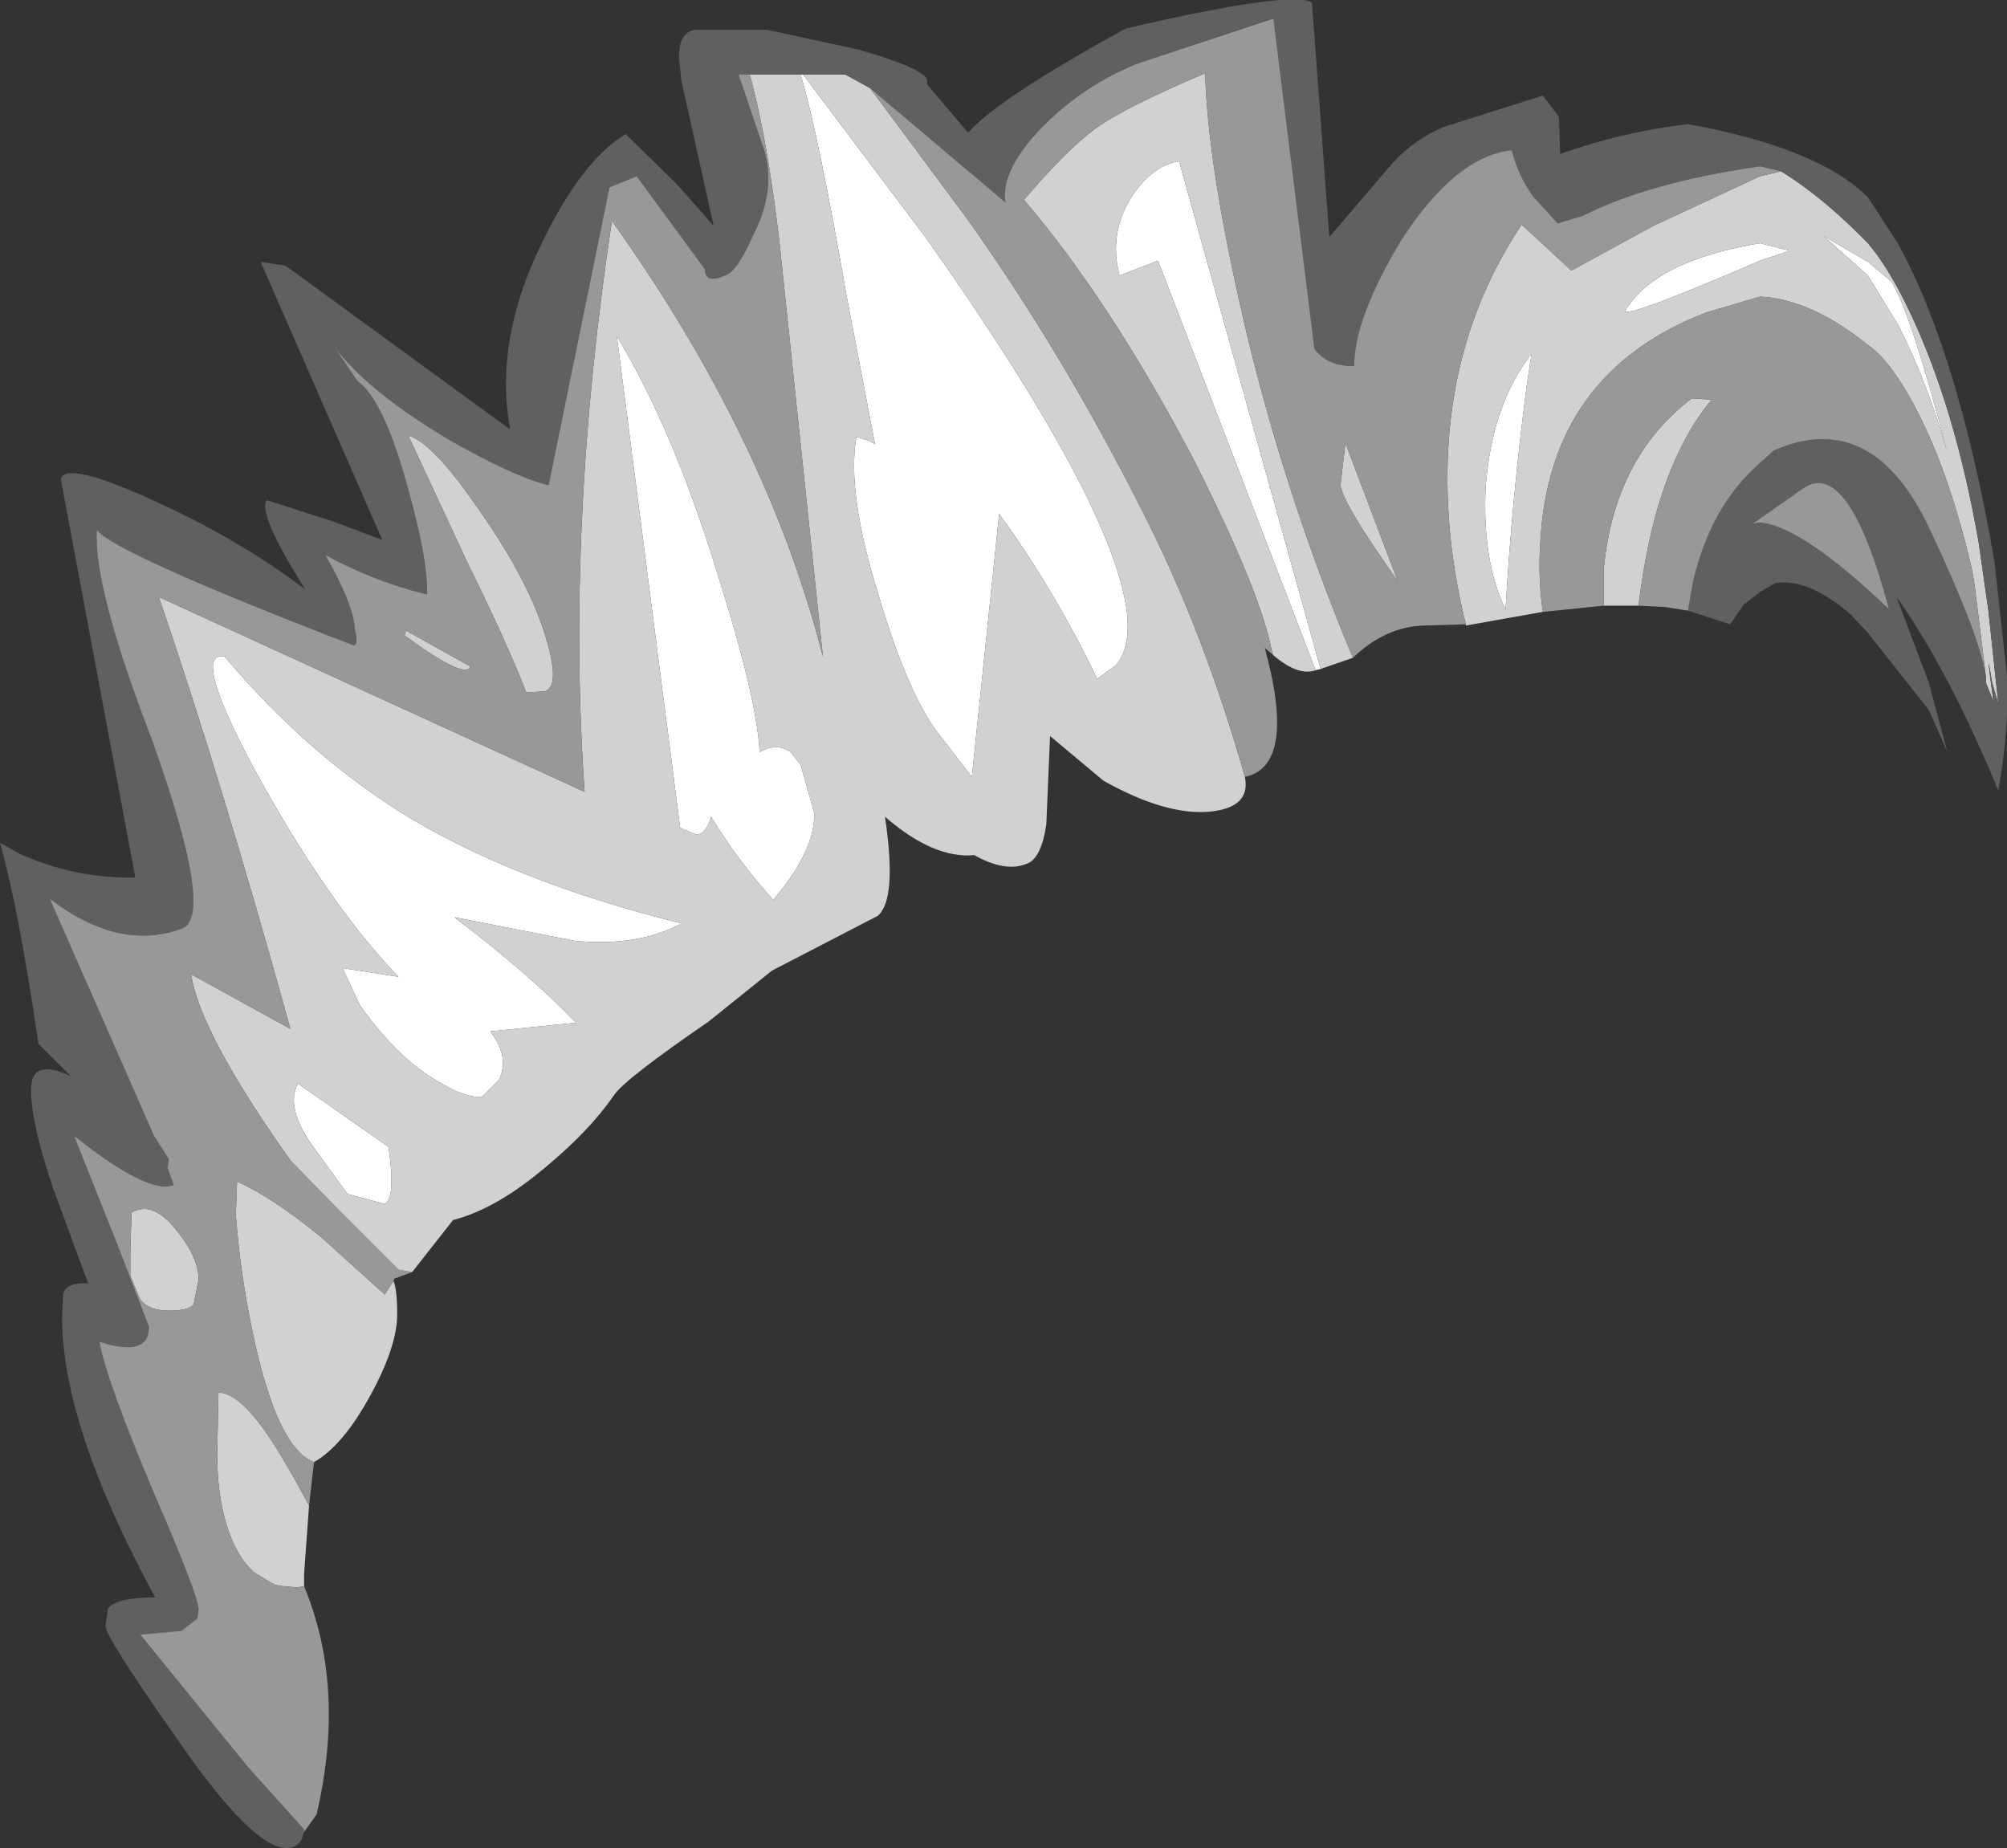 <?xml version="1.0" encoding="UTF-8" standalone="no"?>
<svg xmlns:ffdec="https://www.free-decompiler.com/flash" xmlns:xlink="http://www.w3.org/1999/xlink" ffdec:objectType="shape" height="74.45px" width="80.85px" xmlns="http://www.w3.org/2000/svg">
  <rect width="100%" height="100%" fill="#333333" stroke="none"/>
  <g transform="matrix(1.0, 0.0, 0.0, 1.0, 31.8, 57.1)">
    <path d="M0.45 -54.1 L0.55 -54.1 5.55 -47.45 Q13.1 -36.75 13.6 -32.4 13.75 -31.0 13.15 -30.3 L12.4 -29.75 Q10.7 -33.3 8.45 -36.4 L7.35 -25.8 5.85 -27.75 Q4.7 -29.4 3.6 -33.1 2.3 -37.25 2.7 -39.5 L3.2 -39.35 3.45 -39.2 2.3 -45.2 Q1.15 -51.8 0.45 -54.1 M33.65 -44.55 Q34.85 -46.6 39.1 -47.3 L40.3 -47.0 39.1 -46.6 Q33.9 -44.35 33.65 -44.55 M28.85 -32.55 Q27.9 -34.5 28.05 -37.5 28.3 -40.8 29.9 -42.85 L29.7 -41.55 Q29.1 -36.95 28.85 -32.55 M21.4 -30.15 L21.2 -30.1 14.85 -46.6 13.3 -46.0 Q12.85 -47.7 13.8 -49.2 14.65 -50.45 15.7 -50.6 L21.4 -30.15 M-4.4 -23.75 L-6.95 -43.55 Q-4.7 -39.85 -2.9 -34.0 -1.3 -28.95 -1.2 -26.8 -0.5 -27.2 0.05 -26.8 L0.45 -26.3 1.0 -24.35 Q1.05 -22.85 -0.65 -20.85 -2.1 -22.45 -3.15 -24.2 -3.4 -23.4 -3.8 -23.5 L-4.4 -23.75 M44.7 -43.95 L43.45 -46.0 41.65 -47.6 43.45 -46.55 44.4 -45.75 Q45.2 -44.45 46.65 -38.85 45.9 -41.55 44.7 -43.95 M-15.75 -17.75 Q-18.6 -20.7 -21.6 -26.2 -24.1 -30.9 -22.75 -30.65 -19.55 -26.85 -15.7 -24.4 -11.2 -21.6 -4.35 -19.9 -6.1 -18.95 -8.65 -19.2 L-13.5 -20.15 Q-10.4 -17.8 -8.6 -15.9 L-12.05 -15.55 Q-11.25 -14.5 -11.7 -13.6 L-12.4 -12.9 Q-13.1 -12.9 -14.0 -13.45 -15.7 -14.35 -17.3 -16.6 L-18.0 -18.1 -15.75 -17.75 M-17.8 -9.0 L-19.25 -11.0 Q-20.3 -12.5 -19.8 -13.45 L-16.15 -10.9 Q-15.85 -8.85 -16.3 -8.6 L-17.8 -9.0" fill="#ffffff" fill-rule="evenodd" stroke="none"/>
    <path d="M0.45 -54.1 Q1.15 -51.8 2.3 -45.2 L3.45 -39.2 3.2 -39.35 2.7 -39.5 Q2.3 -37.25 3.6 -33.1 4.7 -29.4 5.85 -27.75 L7.35 -25.8 8.45 -36.4 Q10.7 -33.3 12.4 -29.75 L13.15 -30.3 Q13.75 -31.0 13.6 -32.4 13.1 -36.75 5.55 -47.45 L0.55 -54.1 2.25 -54.1 3.25 -53.55 7.15 -48.3 Q11.1 -42.75 14.4 -36.15 16.75 -31.45 18.35 -25.8 18.6 -24.55 16.9 -24.4 15.15 -24.25 12.65 -25.65 L10.5 -27.45 10.35 -23.9 Q10.15 -22.5 9.55 -22.3 8.7 -21.95 7.45 -22.65 5.8 -22.5 3.85 -24.2 4.35 -20.85 3.55 -20.2 L-0.7 -18.0 -3.25 -15.95 Q-6.6 -13.65 -7.05 -13.0 -8.05 -11.55 -9.8 -10.1 -11.8 -8.4 -13.55 -7.95 L-15.2 -5.85 -15.75 -5.95 -18.2 -8.4 -20.1 -10.35 Q-23.75 -15.5 -24.1 -17.85 L-20.1 -15.65 Q-22.85 -25.6 -25.4 -33.05 L-8.25 -25.2 Q-9.0 -35.95 -7.15 -48.2 -0.9 -39.45 1.35 -30.65 L-0.4 -47.35 Q-0.9 -51.6 -1.6 -54.1 L0.45 -54.1 M39.95 -50.2 Q41.65 -49.15 43.45 -47.3 44.3 -46.3 45.15 -44.5 46.95 -40.7 47.9 -35.3 L48.3 -32.5 48.7 -28.75 48.45 -29.6 Q48.15 -31.45 48.5 -28.85 L48.2 -29.6 48.2 -29.85 47.75 -33.5 47.65 -34.1 Q46.65 -38.45 45.1 -41.15 44.25 -42.65 43.45 -43.2 41.15 -45.05 39.1 -45.15 L36.9 -44.5 Q30.6 -42.05 30.25 -35.25 30.15 -33.85 30.35 -32.45 L27.25 -31.9 27.25 -31.95 Q26.9 -33.35 26.7 -34.85 25.75 -42.45 29.5 -48.05 L31.5 -46.2 34.8 -48.0 39.1 -50.0 39.95 -50.2 M19.5 -30.7 L19.45 -30.8 Q19.0 -33.25 16.2 -38.75 12.9 -45.0 9.45 -49.05 11.15 -51.05 12.3 -51.9 13.45 -52.75 16.75 -54.15 16.85 -50.3 18.45 -43.55 20.05 -36.95 22.7 -30.6 L21.4 -30.15 15.7 -50.6 Q14.65 -50.45 13.8 -49.2 12.85 -47.7 13.3 -46.0 L14.85 -46.6 21.2 -30.1 Q20.5 -29.85 19.5 -30.7 M33.65 -44.55 Q33.9 -44.35 39.1 -46.6 L40.3 -47.0 39.1 -47.3 Q34.85 -46.6 33.65 -44.55 M32.8 -32.7 L32.8 -34.1 Q33.2 -38.65 36.35 -41.05 L37.15 -41.0 Q35.0 -38.4 34.3 -33.4 L34.2 -32.7 32.8 -32.7 M28.85 -32.55 Q29.1 -36.95 29.7 -41.55 L29.9 -42.85 Q28.3 -40.8 28.05 -37.5 27.9 -34.5 28.85 -32.55 M24.5 -33.7 Q22.3 -36.8 22.2 -37.55 L22.4 -39.25 24.5 -33.7 M-15.95 -5.5 Q-15.8 -5.15 -15.8 -4.15 -15.8 -2.85 -16.9 -0.85 -18.0 1.15 -19.15 1.8 -20.6 1.25 -21.55 -3.1 -22.1 -5.55 -22.3 -8.15 L-22.25 -9.5 Q-20.8 -8.85 -18.85 -7.25 L-16.3 -4.95 -16.65 -4.4 -15.95 -5.5 M-19.35 3.55 L-19.55 6.3 -19.55 6.8 -19.85 6.85 -20.35 6.8 -20.4 6.8 -20.7 6.75 -20.9 6.65 -21.55 6.25 Q-22.25 5.65 -22.65 4.4 -23.05 3.15 -23.05 1.5 L-23.0 -1.0 Q-21.95 -1.0 -20.3 1.85 L-19.95 2.45 -19.35 3.55 M-4.4 -23.75 L-3.8 -23.5 Q-3.4 -23.4 -3.15 -24.2 -2.1 -22.45 -0.65 -20.85 1.05 -22.85 1.0 -24.35 L0.45 -26.3 0.05 -26.8 Q-0.5 -27.2 -1.2 -26.8 -1.3 -28.95 -2.9 -34.0 -4.7 -39.85 -6.95 -43.55 L-4.4 -23.75 M44.7 -43.95 Q45.9 -41.55 46.65 -38.85 45.2 -44.45 44.4 -45.75 L43.45 -46.55 41.65 -47.6 43.45 -46.0 44.7 -43.95 M-10.6 -29.2 Q-11.35 -31.15 -13.0 -34.5 L-15.35 -39.55 Q-14.4 -39.3 -12.6 -36.7 -10.4 -33.6 -9.75 -31.2 -9.25 -29.45 -9.85 -29.25 L-10.6 -29.2 M-15.5 -31.5 L-15.45 -31.7 -12.85 -30.25 Q-13.05 -29.7 -15.5 -31.5 M-15.75 -17.75 L-18.0 -18.1 -17.3 -16.6 Q-15.7 -14.35 -14.0 -13.45 -13.1 -12.9 -12.4 -12.9 L-11.7 -13.6 Q-11.25 -14.5 -12.05 -15.55 L-8.6 -15.9 Q-10.4 -17.8 -13.5 -20.15 L-8.65 -19.2 Q-6.1 -18.95 -4.35 -19.9 -11.2 -21.6 -15.7 -24.4 -19.55 -26.85 -22.75 -30.65 -24.1 -30.9 -21.6 -26.2 -18.6 -20.7 -15.75 -17.75 M-23.8 -5.55 L-24.0 -4.55 Q-24.2 -4.3 -25.0 -4.3 -25.8 -4.3 -26.15 -4.75 L-26.55 -5.7 -26.55 -6.7 -26.5 -8.25 Q-25.65 -8.75 -24.7 -7.55 -23.8 -6.45 -23.8 -5.55 M-17.8 -9.0 L-16.3 -8.6 Q-15.85 -8.85 -16.15 -10.9 L-19.8 -13.45 Q-20.3 -12.5 -19.25 -11.0 L-17.8 -9.0" fill="#d1d1d1" fill-rule="evenodd" stroke="none"/>
    <path d="M0.55 -54.1 L0.45 -54.1 -1.6 -54.1 -2.05 -54.1 -1.0 -51.0 Q-0.55 -49.4 -1.45 -47.65 -2.1 -46.15 -2.6 -46.0 -3.4 -45.65 -3.4 -46.25 L-6.15 -50.0 -7.25 -49.55 -9.7 -37.55 Q-11.1 -37.9 -13.65 -39.35 -16.95 -41.3 -18.35 -43.15 L-17.4 -41.75 Q-16.35 -41.0 -15.4 -37.55 -14.55 -34.55 -14.6 -33.15 -16.8 -33.7 -18.7 -34.75 -17.55 -32.75 -17.5 -31.7 -17.35 -31.15 -17.55 -31.1 -27.15 -34.8 -27.9 -35.75 -28.05 -33.45 -25.7 -27.35 -23.15 -20.25 -24.45 -19.7 -27.0 -18.75 -29.8 -20.9 L-25.6 -11.35 -25.0 -10.4 -25.05 -10.05 -24.8 -9.35 -25.1 -9.3 Q-26.25 -9.3 -28.75 -11.3 L-28.8 -11.3 -26.95 -6.65 -25.8 -3.65 Q-25.8 -2.4 -27.8 -3.05 -27.5 -1.45 -25.6 3.05 -23.8 7.2 -23.8 7.75 L-23.85 8.1 -24.5 8.6 -26.15 8.75 -21.8 14.1 -19.55 16.6 -19.55 16.7 -19.65 17.0 Q-19.85 17.35 -20.25 17.35 -21.65 17.35 -24.7 12.9 -27.55 8.85 -27.55 8.4 L-27.45 7.7 Q-27.1 7.25 -25.55 7.25 -29.3 0.35 -29.3 -4.05 L-29.25 -5.0 Q-29.1 -5.45 -28.25 -5.4 L-29.65 -9.2 Q-30.55 -11.85 -30.55 -13.2 -30.55 -14.5 -28.95 -13.75 L-30.25 -15.05 Q-31.05 -20.5 -31.8 -23.15 L-31.0 -22.7 Q-28.75 -21.7 -26.35 -21.75 L-29.35 -37.8 Q-29.15 -38.55 -25.65 -36.95 -22.2 -35.4 -19.5 -33.35 -21.45 -36.45 -21.05 -36.95 L-18.4 -36.1 -16.4 -35.35 -21.3 -46.55 -20.3 -46.4 -11.25 -39.8 Q-11.9 -43.35 -10.0 -47.25 -8.4 -50.6 -6.6 -51.7 L-4.55 -49.7 -3.05 -48.0 -4.35 -53.85 -4.45 -54.8 Q-4.45 -55.85 -3.75 -55.9 L-0.9 -55.9 2.8 -55.1 Q5.55 -54.3 5.55 -53.85 L5.55 -53.7 7.2 -51.75 Q8.35 -53.1 13.55 -55.95 20.2 -57.5 21.05 -57.0 L21.75 -47.55 24.1 -50.3 Q25.05 -51.45 26.4 -52.0 L30.35 -53.25 31.0 -52.4 31.05 -50.9 Q33.6 -51.8 36.2 -52.1 41.45 -51.15 43.45 -49.15 L44.65 -47.3 Q47.1 -42.85 48.55 -34.45 L49.05 -29.85 Q49.15 -27.8 48.7 -25.25 46.7 -30.1 44.6 -33.05 L45.9 -29.6 46.65 -26.8 45.9 -28.5 43.45 -31.6 42.75 -32.35 Q41.0 -33.85 39.7 -33.6 L39.1 -33.25 38.45 -32.75 37.9 -31.95 36.2 -32.5 36.4 -33.65 Q37.1 -36.7 39.1 -38.45 L39.65 -38.95 Q43.65 -40.7 45.95 -35.75 47.95 -31.5 48.2 -29.85 L48.2 -29.6 48.5 -28.85 Q48.15 -31.45 48.45 -29.6 L48.7 -28.75 48.3 -32.5 47.9 -35.3 Q46.95 -40.7 45.15 -44.5 44.3 -46.3 43.45 -47.3 41.65 -49.15 39.95 -50.2 L39.1 -50.4 Q34.6 -49.75 31.95 -48.4 L30.95 -48.1 29.95 -49.2 Q29.35 -50.05 29.1 -51.05 26.8 -50.8 24.6 -47.35 22.75 -44.25 22.75 -42.35 21.65 -42.35 21.15 -43.05 L19.5 -56.35 14.05 -54.55 Q11.9 -53.7 10.2 -52.0 8.5 -50.25 8.7 -48.95 L3.25 -53.55 2.25 -54.1 0.55 -54.1 M-15.2 -5.85 L-15.75 -5.65 -15.2 -5.85 M44.3 -32.55 Q42.65 -38.75 40.8 -37.4 L38.8 -36.0 39.1 -36.05 Q40.8 -35.9 44.3 -32.55" fill="#606060" fill-rule="evenodd" stroke="none"/>
    <path d="M3.25 -53.55 L8.7 -48.95 Q8.5 -50.25 10.2 -52.0 11.9 -53.7 14.05 -54.55 L19.5 -56.35 21.15 -43.05 Q21.65 -42.35 22.75 -42.35 22.75 -44.25 24.6 -47.35 26.8 -50.8 29.1 -51.05 29.35 -50.05 29.95 -49.2 L30.95 -48.1 31.95 -48.4 Q34.6 -49.75 39.1 -50.4 L39.95 -50.2 39.1 -50.0 34.8 -48.0 31.5 -46.2 29.5 -48.05 Q25.75 -42.45 26.7 -34.85 26.9 -33.35 27.25 -31.95 L25.55 -31.9 Q24.0 -31.85 22.7 -30.6 20.05 -36.95 18.45 -43.55 16.85 -50.3 16.75 -54.15 13.45 -52.75 12.3 -51.9 11.15 -51.05 9.45 -49.05 12.9 -45.0 16.2 -38.75 19.0 -33.25 19.45 -30.8 L19.5 -30.7 19.15 -31.0 Q20.45 -26.25 18.35 -25.8 16.75 -31.45 14.4 -36.15 11.1 -42.75 7.15 -48.3 L3.25 -53.55 M48.2 -29.85 Q47.95 -31.5 45.95 -35.75 43.65 -40.7 39.65 -38.95 L39.1 -38.45 Q37.1 -36.7 36.4 -33.65 L36.2 -32.5 35.25 -32.65 34.2 -32.7 34.3 -33.4 Q35.0 -38.4 37.15 -41.0 L36.35 -41.05 Q33.2 -38.65 32.8 -34.1 L32.8 -32.7 30.35 -32.45 Q30.15 -33.85 30.25 -35.25 30.6 -42.05 36.9 -44.5 L39.1 -45.15 Q41.15 -45.05 43.45 -43.2 44.25 -42.65 45.1 -41.15 46.65 -38.45 47.65 -34.1 L47.75 -33.5 48.2 -29.85 M-19.55 16.7 L-19.55 16.6 -21.8 14.1 -26.15 8.75 -24.5 8.6 -23.85 8.1 -23.8 7.75 Q-23.8 7.2 -25.6 3.05 -27.5 -1.45 -27.8 -3.05 -25.8 -2.4 -25.8 -3.65 L-26.95 -6.65 -28.8 -11.3 -28.75 -11.3 Q-26.25 -9.3 -25.1 -9.3 L-24.8 -9.35 -25.05 -10.05 -25.0 -10.4 -25.6 -11.35 -29.8 -20.9 Q-27.0 -18.75 -24.45 -19.7 -23.15 -20.25 -25.7 -27.35 -28.05 -33.45 -27.9 -35.75 -27.15 -34.8 -17.55 -31.1 -17.35 -31.15 -17.5 -31.7 -17.55 -32.75 -18.7 -34.75 -16.8 -33.7 -14.6 -33.15 -14.55 -34.55 -15.4 -37.55 -16.35 -41.0 -17.4 -41.75 L-18.35 -43.15 Q-16.95 -41.3 -13.65 -39.35 -11.1 -37.9 -9.7 -37.55 L-7.25 -49.55 -6.15 -50.0 -3.4 -46.25 Q-3.4 -45.65 -2.6 -46.0 -2.1 -46.15 -1.45 -47.65 -0.55 -49.4 -1.0 -51.0 L-2.05 -54.1 -1.6 -54.1 Q-0.9 -51.6 -0.4 -47.35 L1.35 -30.65 Q-0.9 -39.45 -7.15 -48.2 -9.0 -35.95 -8.25 -25.2 L-25.4 -33.05 Q-22.85 -25.6 -20.1 -15.65 L-24.1 -17.85 Q-23.75 -15.5 -20.1 -10.35 L-18.2 -8.4 -15.75 -5.95 -15.2 -5.85 -15.75 -5.65 -15.9 -5.6 -15.95 -5.5 -16.65 -4.4 -16.3 -4.95 -18.85 -7.25 Q-20.8 -8.85 -22.25 -9.5 L-22.3 -8.15 Q-22.1 -5.55 -21.55 -3.1 -20.6 1.25 -19.15 1.8 L-19.35 3.55 -19.95 2.45 -20.3 1.85 Q-21.95 -1.0 -23.0 -1.0 L-23.05 1.5 Q-23.05 3.15 -22.65 4.4 -22.25 5.65 -21.55 6.25 L-20.9 6.65 -20.7 6.75 -20.4 6.8 -20.35 6.8 -19.85 6.85 -19.55 6.8 Q-17.85 10.9 -19.05 16.0 L-19.55 16.7 M24.5 -33.7 L22.4 -39.25 22.2 -37.55 Q22.3 -36.8 24.5 -33.7 M44.3 -32.55 Q40.8 -35.9 39.1 -36.05 L38.8 -36.0 40.8 -37.4 Q42.65 -38.75 44.3 -32.55 M-15.5 -31.5 Q-13.05 -29.7 -12.85 -30.25 L-15.45 -31.7 -15.5 -31.5 M-10.6 -29.2 L-9.85 -29.25 Q-9.25 -29.45 -9.75 -31.2 -10.4 -33.6 -12.6 -36.7 -14.4 -39.3 -15.35 -39.55 L-13.0 -34.5 Q-11.35 -31.15 -10.6 -29.2 M-23.8 -5.55 Q-23.8 -6.45 -24.7 -7.55 -25.65 -8.75 -26.5 -8.25 L-26.55 -6.7 -26.55 -5.7 -26.15 -4.75 Q-25.8 -4.3 -25.0 -4.3 -24.2 -4.3 -24.0 -4.55 L-23.8 -5.55" fill="#989898" fill-rule="evenodd" stroke="none"/>
  </g>
</svg>
